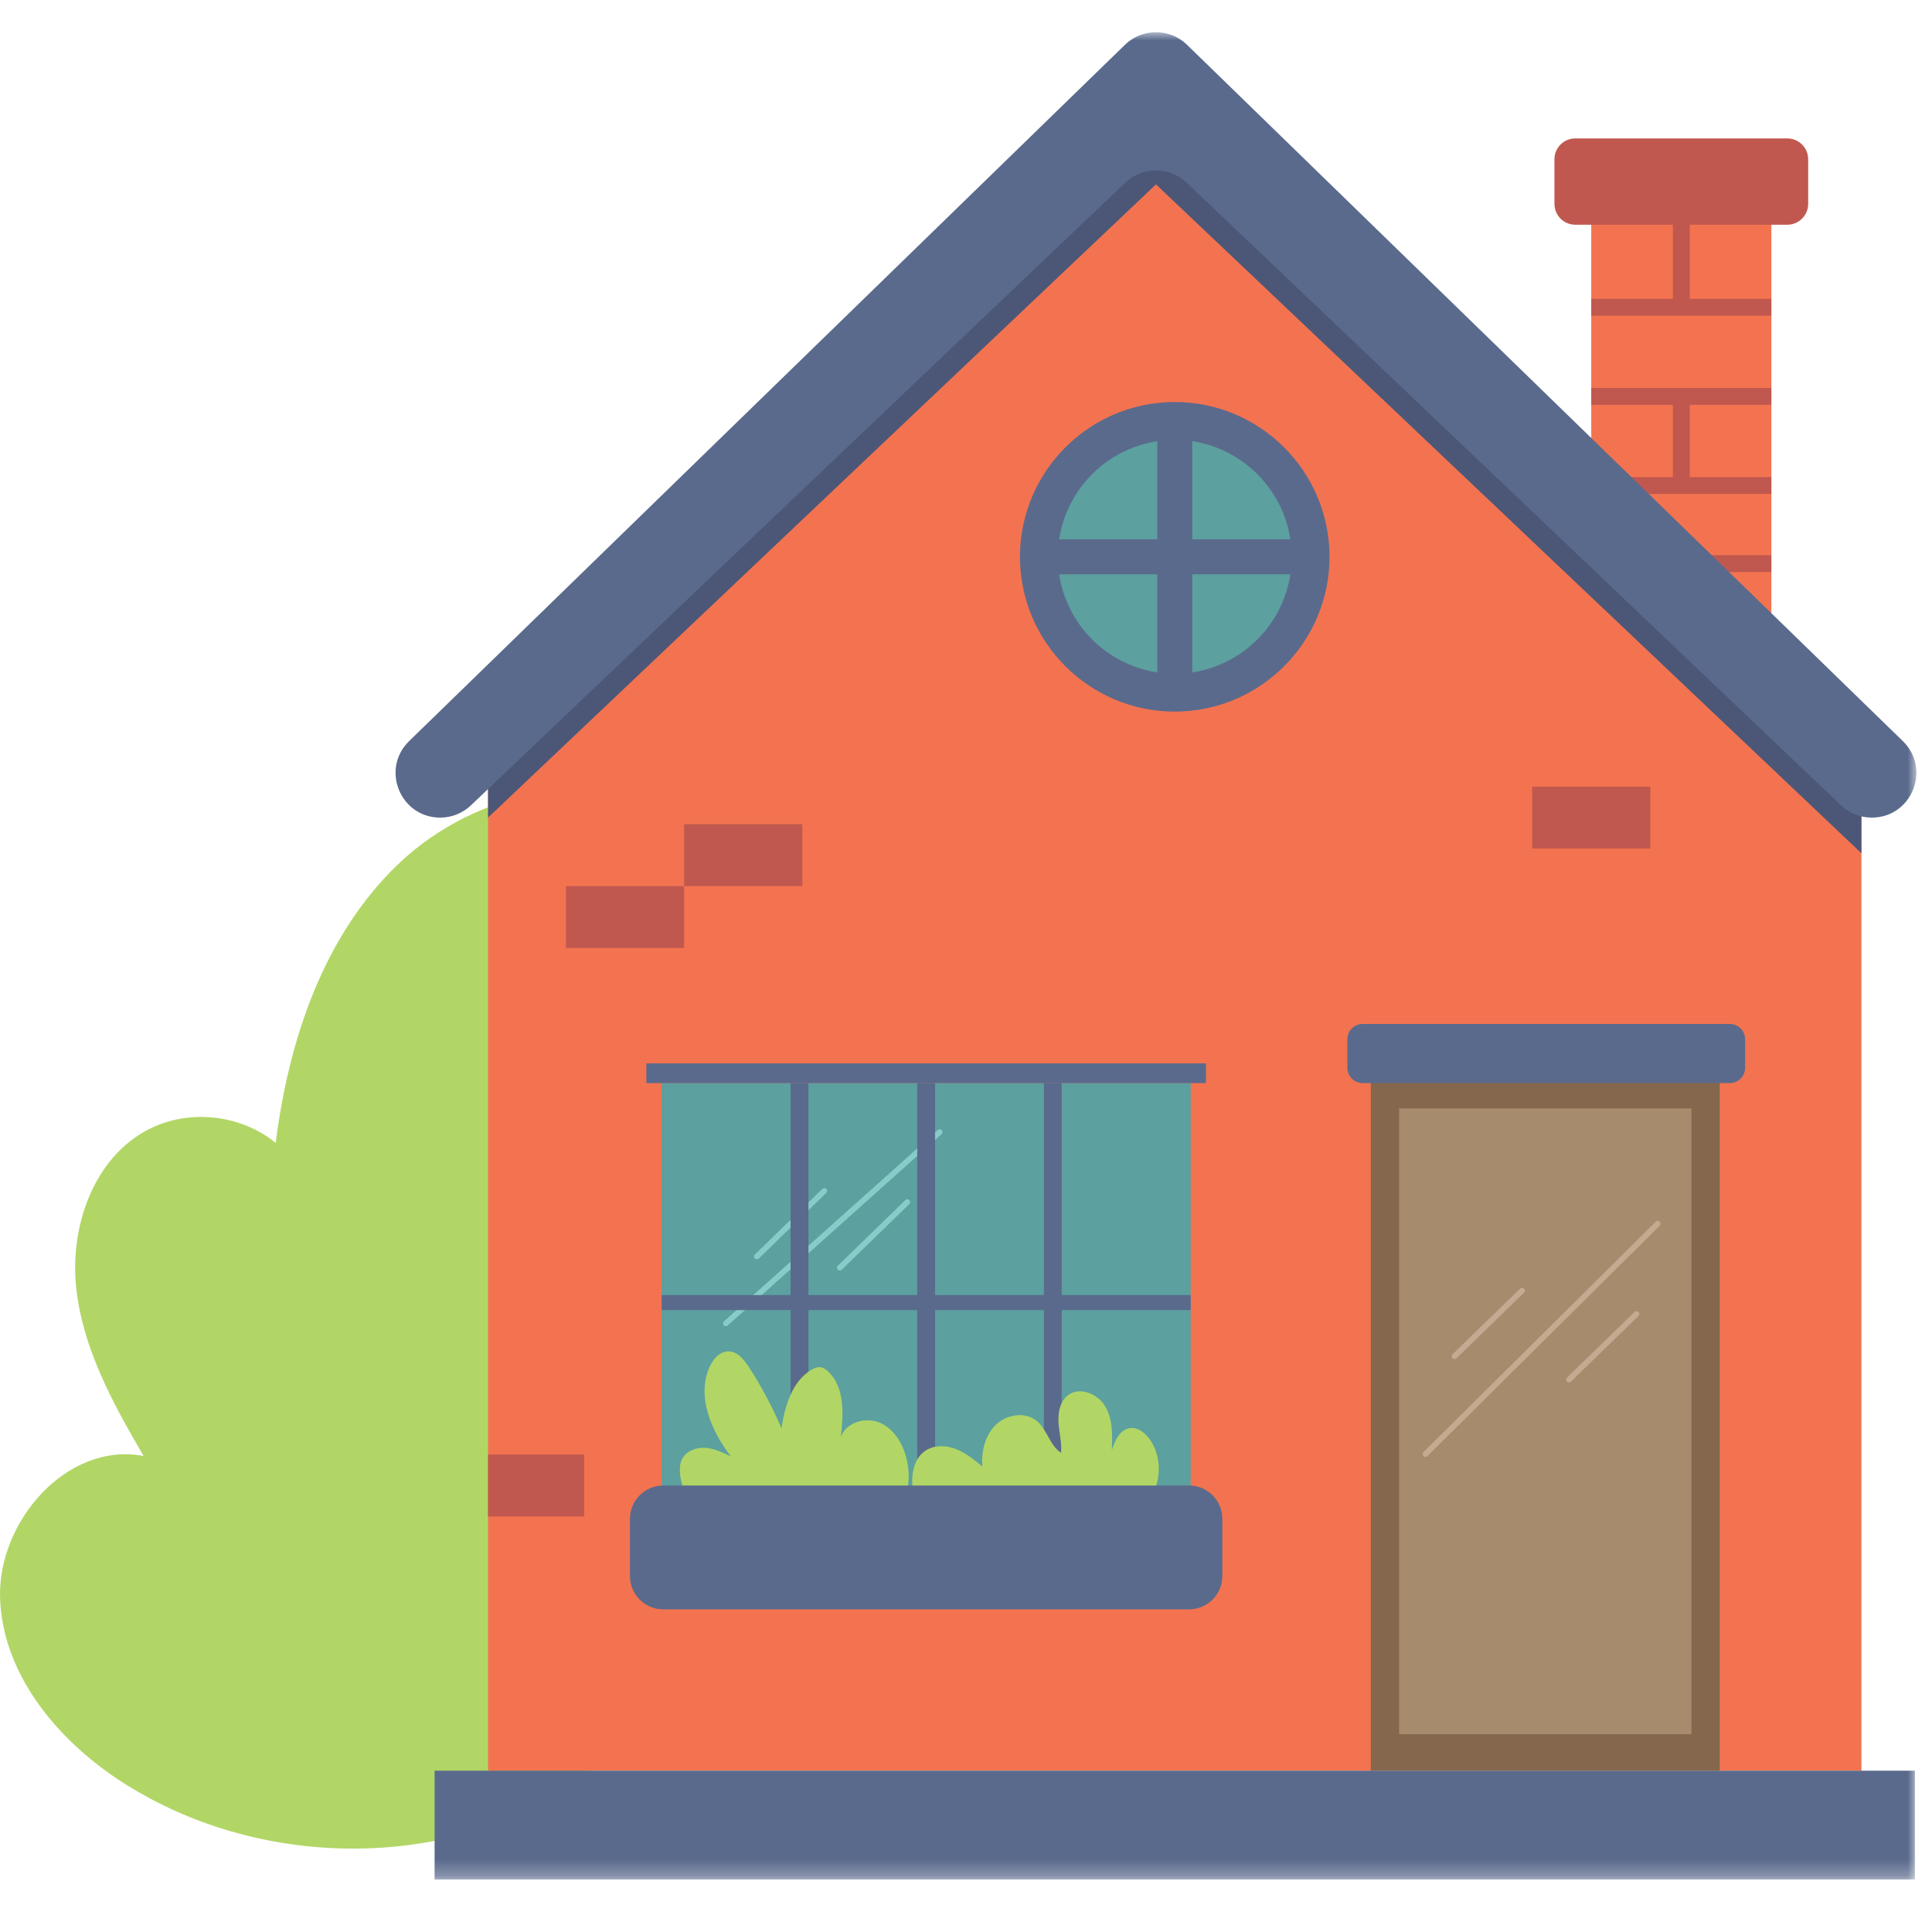 <?xml version="1.0" encoding="UTF-8"?>
<svg width="120px" height="120px" viewBox="0 0 120 120" version="1.1" xmlns="http://www.w3.org/2000/svg" xmlns:xlink="http://www.w3.org/1999/xlink">
    <!-- Generator: Sketch 48.2 (47327) - http://www.bohemiancoding.com/sketch -->
    <title>House</title>
    <desc>Created with Sketch.</desc>
    <defs>
        <polygon id="path-1" points="0 114.74 119.032 114.74 119.032 0 0 0"></polygon>
    </defs>
    <g id="建筑" stroke="none" stroke-width="1" fill="none" fill-rule="evenodd">
        <g id="House">
            <g id="Page-1" transform="translate(0, 2)">
                <path d="M32.224,110.751 C24.446,114.075 15.064,113.355 7.885,108.881 C3.779,106.321 0.224,102.201 0.008,97.367 C-0.21,92.532 4.17,87.518 8.922,88.436 C6.996,85.147 5.105,81.691 4.725,77.898 C4.346,74.105 5.853,69.87 9.247,68.136 C11.737,66.865 14.965,67.215 17.124,68.991 C17.933,62.574 20.115,56.041 24.813,51.597 C29.511,47.153 37.153,45.421 42.625,48.868 C47.531,51.956 49.479,58.052 50.796,63.696 C52.507,71.036 53.77,78.479 54.575,85.973 C55.055,90.439 55.13,95.588 51.851,98.659" id="Fill-1" fill="#B1D665"></path>
                <mask id="mask-2" fill="white">
                    <use xlink:href="#path-1"></use>
                </mask>
                <g id="Clip-4"></g>
                <polygon id="Fill-3" fill="#F37350" mask="url(#mask-2)" points="98.836 38.527 110.023 38.527 110.023 10.56 98.836 10.56"></polygon>
                <path d="M111.013,11.958 L97.845,11.958 C97.129,11.958 96.549,11.378 96.549,10.662 L96.549,7.894 C96.549,7.178 97.129,6.598 97.845,6.598 L111.013,6.598 C111.729,6.598 112.309,7.178 112.309,7.894 L112.309,10.662 C112.309,11.378 111.729,11.958 111.013,11.958" id="Fill-5" fill="#C0584F" mask="url(#mask-2)"></path>
                <polygon id="Fill-6" fill="#C0584F" mask="url(#mask-2)" points="98.836 17.609 110.023 17.609 110.023 16.561 98.836 16.561"></polygon>
                <polygon id="Fill-7" fill="#C0584F" mask="url(#mask-2)" points="103.905 17.085 104.954 17.085 104.954 10.472 103.905 10.472"></polygon>
                <polygon id="Fill-8" fill="#C0584F" mask="url(#mask-2)" points="103.905 28.389 104.954 28.389 104.954 22.183 103.905 22.183"></polygon>
                <polygon id="Fill-9" fill="#C0584F" mask="url(#mask-2)" points="98.836 23.145 110.023 23.145 110.023 22.097 98.836 22.097"></polygon>
                <polygon id="Fill-10" fill="#C0584F" mask="url(#mask-2)" points="98.836 28.68 110.023 28.68 110.023 27.632 98.836 27.632"></polygon>
                <polygon id="Fill-11" fill="#C0584F" mask="url(#mask-2)" points="98.836 33.533 110.023 33.533 110.023 32.483 98.836 32.483"></polygon>
                <polygon id="Fill-12" fill="#F37350" mask="url(#mask-2)" points="70.635 3.568 30.314 43.703 30.314 55.075 30.314 107.98 115.616 107.98 115.616 55.075 115.616 47.5"></polygon>
                <path d="M71.8,0.829 L30.314,42.199 L30.314,48.783 L71.8,9.453 L115.616,50.998 L115.616,46.86 C116.719,46.86 117.253,45.509 116.447,44.756 L71.8,0.829 Z" id="Fill-13" fill="#4C5777" mask="url(#mask-2)"></path>
                <polygon id="Fill-14" fill="#5A6A8C" mask="url(#mask-2)" points="26.993 114.74 118.937 114.74 118.937 107.981 26.993 107.981"></polygon>
                <polygon id="Fill-15" fill="#5CA09F" mask="url(#mask-2)" points="41.094 92.54 73.956 92.54 73.956 65.272 41.094 65.272"></polygon>
                <polygon id="Fill-16" fill="#85674D" mask="url(#mask-2)" points="85.143 107.981 106.818 107.981 106.818 64.048 85.143 64.048"></polygon>
                <polygon id="Fill-17" fill="#A68B6D" mask="url(#mask-2)" points="86.899 105.708 105.062 105.708 105.062 66.845 86.899 66.845"></polygon>
                <path d="M107.445,65.272 L84.633,65.272 C84.111,65.272 83.687,64.849 83.687,64.325 L83.687,62.549 C83.687,62.025 84.111,61.601 84.633,61.601 L107.445,61.601 C107.968,61.601 108.391,62.025 108.391,62.549 L108.391,64.325 C108.391,64.849 107.968,65.272 107.445,65.272" id="Fill-18" fill="#5A6A8C" mask="url(#mask-2)"></path>
                <path d="M69.87,0.785 L25.413,44.029 C23.631,45.763 24.858,48.783 27.343,48.783 C28.054,48.783 28.737,48.509 29.252,48.019 L69.892,9.347 C70.96,8.329 72.639,8.329 73.709,9.347 L114.349,48.019 C114.863,48.509 115.546,48.783 116.257,48.783 C118.742,48.783 119.969,45.763 118.187,44.029 L73.731,0.785 C72.656,-0.261 70.944,-0.261 69.87,0.785" id="Fill-19" fill="#5A6A8C" mask="url(#mask-2)"></path>
                <polygon id="Fill-20" fill="#C0584F" mask="url(#mask-2)" points="35.151 56.881 42.492 56.881 42.492 53.036 35.151 53.036"></polygon>
                <polygon id="Fill-21" fill="#C0584F" mask="url(#mask-2)" points="95.164 50.705 102.506 50.705 102.506 46.86 95.164 46.86"></polygon>
                <polygon id="Fill-22" fill="#C0584F" mask="url(#mask-2)" points="42.492 53.036 49.834 53.036 49.834 49.191 42.492 49.191"></polygon>
                <polygon id="Fill-23" fill="#C0584F" mask="url(#mask-2)" points="30.314 92.191 36.286 92.191 36.286 88.345 30.314 88.345"></polygon>
                <polygon id="Fill-24" fill="#5A6A8C" mask="url(#mask-2)" points="40.147 65.272 74.902 65.272 74.902 64.048 40.147 64.048"></polygon>
                <path d="M90.344,82.415 C90.299,82.415 90.253,82.397 90.219,82.361 C90.151,82.293 90.153,82.182 90.222,82.115 L94.418,78.036 C94.487,77.969 94.598,77.971 94.664,78.039 C94.731,78.109 94.73,78.219 94.662,78.287 L90.466,82.365 C90.431,82.398 90.388,82.415 90.344,82.415" id="Fill-25" fill="#C4AA90" mask="url(#mask-2)"></path>
                <path d="M47.008,76.219 C46.963,76.219 46.917,76.202 46.883,76.167 C46.815,76.097 46.816,75.987 46.886,75.919 L51.081,71.841 C51.151,71.773 51.261,71.775 51.328,71.844 C51.395,71.913 51.394,72.025 51.325,72.091 L47.13,76.17 C47.095,76.203 47.052,76.219 47.008,76.219" id="Fill-26" fill="#87CCC9" mask="url(#mask-2)"></path>
                <path d="M52.161,76.915 C52.116,76.915 52.07,76.897 52.036,76.863 C51.968,76.793 51.969,76.683 52.039,76.615 L56.235,72.536 C56.304,72.469 56.415,72.471 56.481,72.541 C56.548,72.609 56.547,72.721 56.478,72.787 L52.283,76.866 C52.248,76.899 52.205,76.915 52.161,76.915" id="Fill-27" fill="#87CCC9" mask="url(#mask-2)"></path>
                <path d="M45.082,80.375 C45.033,80.375 44.986,80.355 44.951,80.317 C44.887,80.245 44.893,80.134 44.965,80.07 L58.25,68.184 C58.322,68.12 58.432,68.126 58.497,68.198 C58.561,68.27 58.555,68.38 58.483,68.445 L45.199,80.331 C45.165,80.361 45.124,80.375 45.082,80.375" id="Fill-28" fill="#87CCC9" mask="url(#mask-2)"></path>
                <path d="M97.45,83.867 C97.405,83.867 97.36,83.849 97.325,83.814 C97.258,83.745 97.259,83.634 97.328,83.567 L101.524,79.488 C101.592,79.421 101.703,79.423 101.77,79.492 C101.838,79.562 101.837,79.672 101.767,79.74 L97.572,83.817 C97.538,83.85 97.495,83.867 97.45,83.867" id="Fill-29" fill="#C4AA90" mask="url(#mask-2)"></path>
                <path d="M88.538,88.491 C88.494,88.491 88.449,88.473 88.414,88.439 C88.347,88.371 88.347,88.26 88.415,88.192 L102.843,73.881 C102.911,73.813 103.022,73.814 103.09,73.882 C103.158,73.951 103.157,74.061 103.089,74.13 L88.662,88.44 C88.627,88.474 88.583,88.491 88.538,88.491" id="Fill-30" fill="#C4AA90" mask="url(#mask-2)"></path>
                <polygon id="Fill-31" fill="#5A6A8C" mask="url(#mask-2)" points="49.105 90.268 50.213 90.268 50.213 65.272 49.105 65.272"></polygon>
                <polygon id="Fill-32" fill="#5A6A8C" mask="url(#mask-2)" points="56.971 90.268 58.078 90.268 58.078 65.272 56.971 65.272"></polygon>
                <polygon id="Fill-33" fill="#5A6A8C" mask="url(#mask-2)" points="64.837 90.268 65.944 90.268 65.944 65.272 64.837 65.272"></polygon>
                <polygon id="Fill-34" fill="#5A6A8C" mask="url(#mask-2)" points="41.094 79.373 73.956 79.373 73.956 78.44 41.094 78.44"></polygon>
                <path d="M81.355,32.585 C81.355,37.218 77.6,40.975 72.965,40.975 C68.331,40.975 64.575,37.218 64.575,32.585 C64.575,27.951 68.331,24.194 72.965,24.194 C77.6,24.194 81.355,27.951 81.355,32.585" id="Fill-35" fill="#5CA09F" mask="url(#mask-2)"></path>
                <path d="M72.965,25.322 C68.961,25.322 65.703,28.58 65.703,32.584 C65.703,36.589 68.961,39.846 72.965,39.846 C76.969,39.846 80.227,36.589 80.227,32.584 C80.227,28.58 76.969,25.322 72.965,25.322 M72.965,42.199 C67.664,42.199 63.352,37.886 63.352,32.584 C63.352,27.283 67.664,22.97 72.965,22.97 C78.266,22.97 82.579,27.283 82.579,32.584 C82.579,37.886 78.266,42.199 72.965,42.199" id="Fill-36" fill="#5A6A8C" mask="url(#mask-2)"></path>
                <polygon id="Fill-37" fill="#5A6A8C" mask="url(#mask-2)" points="71.88 40.581 74.052 40.581 74.052 24.587 71.88 24.587"></polygon>
                <polygon id="Fill-38" fill="#5A6A8C" mask="url(#mask-2)" points="64.968 33.671 80.962 33.671 80.962 31.499 64.968 31.499"></polygon>
                <path d="M45.007,92.678 C43.511,92.365 42.312,90.968 42.232,89.44 C42.218,89.175 42.236,88.9 42.348,88.659 C42.587,88.14 43.212,87.893 43.783,87.924 C44.353,87.957 44.884,88.213 45.396,88.464 C44.174,86.876 43.256,84.731 44.073,82.901 C44.291,82.414 44.705,81.936 45.238,81.935 C45.802,81.934 46.213,82.447 46.519,82.918 C47.301,84.121 47.976,85.392 48.539,86.711 C48.75,85.33 49.185,83.827 50.374,83.095 C50.549,82.987 50.749,82.897 50.953,82.92 C51.147,82.943 51.314,83.065 51.455,83.201 C52.486,84.197 52.391,85.848 52.222,87.271 C52.535,86.322 53.822,85.969 54.722,86.399 C55.623,86.83 56.149,87.809 56.348,88.787 C56.508,89.571 56.489,90.419 56.124,91.13 C55.757,91.842 54.996,92.38 54.198,92.327" id="Fill-39" fill="#B1D665" mask="url(#mask-2)"></path>
                <path d="M57.288,91.54 C57.017,91.603 56.838,91.269 56.776,90.999 C56.536,89.958 56.607,88.662 57.508,88.087 C58.056,87.738 58.781,87.768 59.387,88.007 C59.992,88.245 60.506,88.666 61.008,89.08 C60.948,88.143 61.185,87.142 61.858,86.49 C62.532,85.838 63.699,85.665 64.414,86.271 C65.047,86.808 65.207,87.787 65.904,88.235 C65.957,87.613 65.788,86.994 65.746,86.37 C65.705,85.746 65.83,85.048 66.325,84.665 C67.053,84.101 68.197,84.571 68.659,85.368 C69.122,86.165 69.096,87.142 69.057,88.062 C69.252,87.486 69.546,86.82 70.144,86.709 C70.657,86.614 71.142,86.999 71.436,87.429 C72.282,88.666 72.113,90.493 71.056,91.554" id="Fill-40" fill="#B1D665" mask="url(#mask-2)"></path>
                <path d="M41.196,90.268 L73.854,90.268 C74.996,90.268 75.922,91.194 75.922,92.337 L75.922,95.891 C75.922,97.033 74.996,97.96 73.854,97.96 L41.196,97.96 C40.054,97.96 39.127,97.033 39.127,95.891 L39.127,92.337 C39.127,91.194 40.054,90.268 41.196,90.268" id="Fill-41" fill="#5A6A8C" mask="url(#mask-2)"></path>
            </g>
        </g>
    </g>
</svg>